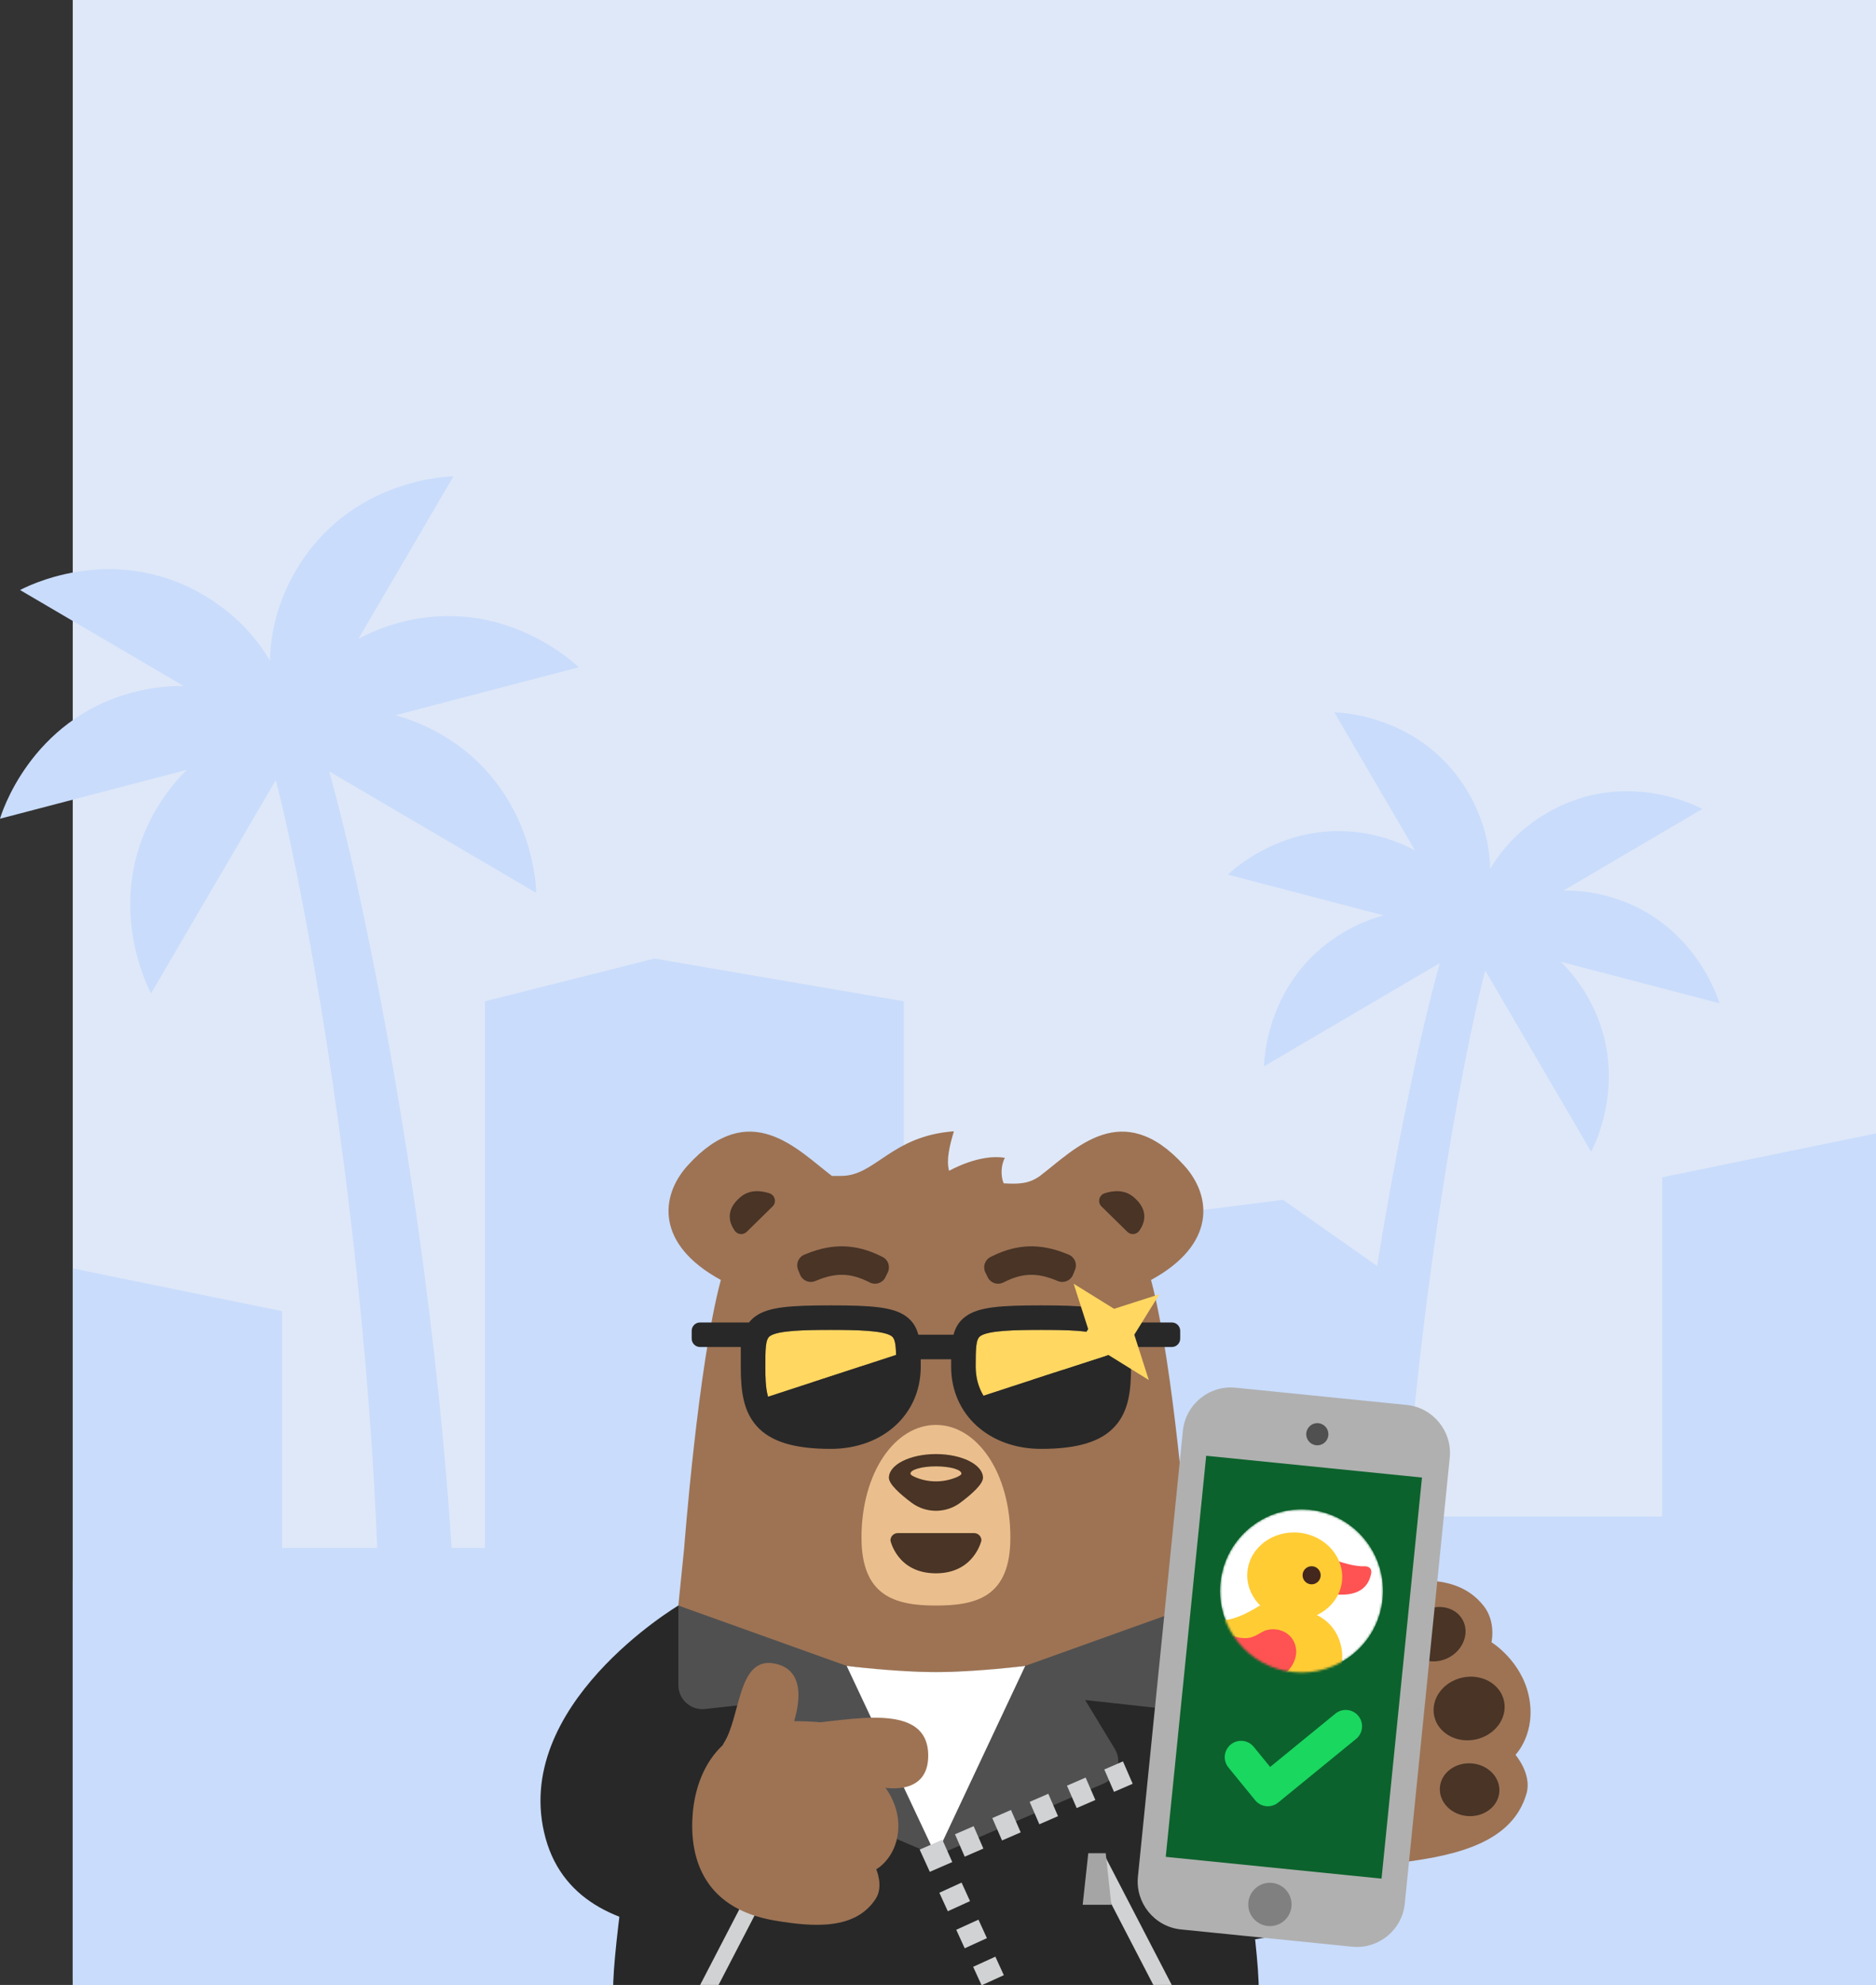 <svg width="851" height="900" viewBox="0 0 851 900" fill="none" xmlns="http://www.w3.org/2000/svg">
    <rect x="0" y="0" width="851" height="900" fill="#333333" stroke="none"/>
    <rect x="33" width="818" height="900" fill="#DFE8F8"/>
    <path d="M33 716C33 716 474.967 719.368 851 898H33V716Z" fill="#C9DCFC"/>
    <path d="M219.972 454L296.853 434.619L410 454V900H33V575.119L128 594.5V701.86H219.972V454Z" fill="#C9DCFC"/>
    <path d="M632.5 687.582V579.5L582 544L479.5 557V900H851V513.901L754 533.802V687.582H632.5Z" fill="#C9DCFC"/>
    <path d="M149.355 349.781C150.488 353.826 151.563 357.837 152.587 361.849C155.665 373.715 158.495 385.615 161.185 397.552C166.46 421.393 171.234 445.268 175.622 469.252C184.29 517.175 191.473 565.384 196.955 613.842C202.441 662.304 206.226 711.006 207.641 760.033C208.137 779.09 208.314 798.184 207.96 817.309H171.197C172.047 798.429 172.367 779.478 172.367 760.53C172.295 712.743 169.82 664.82 165.643 616.961C161.505 569.102 155.665 521.356 148.343 473.855C144.664 450.086 140.596 426.392 135.957 402.867C133.662 391.107 131.216 379.384 128.53 367.763C127.432 363.06 126.289 358.355 125.102 353.726L68.541 450.397L68.53 450.367C67.845 449.124 46.211 409.074 70.787 367.077C74.961 359.942 79.72 353.999 84.756 349.05L0 371.215L0.011 371.188C0.403 369.825 13.395 326.188 60.434 313.886C68.515 311.772 76.159 310.945 83.285 311.032L9.123 267.535L9.15 267.524C10.391 266.839 50.398 245.179 92.347 269.784C106.623 278.156 116.121 288.885 122.44 299.474C122.76 287.113 125.797 273.054 134.189 258.706C158.762 216.712 204.236 216.015 205.655 216.004L205.685 216L162.582 289.67C168.244 286.616 174.624 284.023 181.801 282.145C228.84 269.846 261.487 301.549 262.496 302.547L262.518 302.562L179.349 324.313C186.236 326.162 193.375 329.032 200.587 333.261C242.535 357.863 243.231 403.39 243.239 404.81L243.242 404.84L149.355 349.781Z" fill="#C9DCFC"/>
    <path d="M653.128 436.688C652.166 440.126 651.253 443.534 650.382 446.945C647.768 457.028 645.365 467.141 643.079 477.285C638.598 497.546 634.542 517.835 630.816 538.217C623.452 578.942 617.35 619.911 612.694 661.091C608.034 702.274 604.819 743.662 603.617 785.326C603.195 801.521 603.045 817.748 603.345 834H634.574C633.852 817.956 633.58 801.85 633.58 785.748C633.641 745.138 635.744 704.413 639.292 663.742C642.808 623.071 647.768 582.496 653.988 542.129C657.113 521.929 660.569 501.794 664.509 481.802C666.459 471.808 668.536 461.846 670.818 451.97C671.751 447.974 672.722 443.975 673.731 440.041L721.777 522.194L721.786 522.168C722.368 521.112 740.746 487.077 719.869 451.387C716.324 445.324 712.28 440.274 708.003 436.067L780 454.903L779.99 454.881C779.658 453.722 768.622 416.64 728.664 406.184C721.799 404.388 715.305 403.685 709.252 403.76L772.25 366.795L772.228 366.786C771.173 366.203 737.189 347.796 701.555 368.707C689.428 375.821 681.36 384.939 675.992 393.938C675.719 383.433 673.14 371.486 666.011 359.292C645.137 323.605 606.509 323.013 605.304 323.003L605.278 323L641.893 385.606C637.083 383.01 631.663 380.806 625.566 379.211C585.609 368.759 557.876 395.701 557.019 396.549L557 396.562L627.65 415.046C621.8 416.617 615.735 419.056 609.609 422.65C573.975 443.557 573.384 482.246 573.378 483.453L573.374 483.479L653.128 436.688Z" fill="#C9DCFC"/>
    <path d="M307.716 727.973C307.716 727.973 231.001 773.5 247.5 833.5C263.999 893.5 359.367 871.853 359.367 871.853L307.716 727.973Z" fill="#282828"/>
    <path fill-rule="evenodd" clip-rule="evenodd" d="M310.371 701.725L307.714 727.972L356.87 770.804L424.564 774.276L487.125 770.804L541.412 727.972L538.755 701.725H310.371Z" fill="#9D7354"/>
    <path fill-rule="evenodd" clip-rule="evenodd" d="M537.191 528.463C508.968 497.331 487.585 521.154 471.761 533.174C466.709 536.858 461.814 536.912 455.292 536.53C453.888 533.294 454.015 528.248 455.85 524.984C444.242 522.953 430.552 530.868 430.552 530.868C429.143 526.126 430.759 519.451 432.71 512.936C404.051 515.088 397.243 533.174 381.584 533.174H377.368C361.544 521.154 340.156 497.331 311.931 528.463C299.381 542.308 297.376 564.238 326.996 580.351C316.682 618.687 310.371 701.726 310.371 701.726C310.371 701.726 336.086 741.991 424.562 741.991C513.041 741.991 538.755 701.726 538.755 701.726C538.755 701.726 532.447 618.687 522.135 580.351C551.746 564.238 549.751 542.308 537.191 528.463Z" fill="#9D7354"/>
    <path fill-rule="evenodd" clip-rule="evenodd" d="M350.451 547.02C352.383 545.124 351.593 541.871 349.019 541.038C345.257 539.822 340.106 539.231 335.941 542.722C328.755 548.74 330.894 554.629 333.327 558.061C334.596 559.846 337.18 560.046 338.744 558.51L350.451 547.02Z" fill="#493426"/>
    <path fill-rule="evenodd" clip-rule="evenodd" d="M499.672 547.02C497.741 545.124 498.53 541.871 501.104 541.038C504.866 539.822 510.018 539.231 514.184 542.722C521.369 548.74 519.23 554.629 516.797 558.061C515.527 559.846 512.943 560.046 511.379 558.51L499.672 547.02Z" fill="#493426"/>
    <path fill-rule="evenodd" clip-rule="evenodd" d="M458.327 697.164C458.327 723.905 443.21 727.964 424.564 727.964C405.916 727.964 390.801 723.651 390.801 697.164C390.801 667.774 405.916 646.081 424.564 646.081C443.21 646.081 458.327 667.774 458.327 697.164Z" fill="#EBBF8D"/>
    <path fill-rule="evenodd" clip-rule="evenodd" d="M373.023 631.151C372.458 631.151 371.881 631.036 371.33 630.791C369.215 629.853 368.263 627.38 369.2 625.265C371.445 620.205 376.941 616.934 383.199 616.934C387.835 616.934 392.279 618.83 395.094 622.005C396.628 623.736 396.467 626.381 394.736 627.915C393.005 629.448 390.36 629.288 388.826 627.559C387.578 626.148 385.474 625.307 383.199 625.307C380.337 625.307 377.73 626.685 376.851 628.661C376.161 630.223 374.63 631.151 373.023 631.151Z" fill="#493426"/>
    <path fill-rule="evenodd" clip-rule="evenodd" d="M476.664 631.151C475.06 631.151 473.526 630.223 472.836 628.661C471.958 626.685 469.348 625.307 466.488 625.307C464.248 625.307 462.091 626.169 460.863 627.557C459.33 629.288 456.685 629.448 454.951 627.915C453.222 626.384 453.06 623.736 454.593 622.005C457.408 618.83 461.853 616.934 466.488 616.934C472.744 616.934 478.242 620.205 480.489 625.265C481.424 627.378 480.473 629.851 478.36 630.791C477.809 631.036 477.232 631.151 476.664 631.151Z" fill="#493426"/>
    <path fill-rule="evenodd" clip-rule="evenodd" d="M401.64 579.115C400.373 581.715 397.235 582.796 394.635 581.529L393.53 580.99C385.766 577.209 379.211 577.037 370.906 580.399L369.766 580.86C367.083 581.946 364.028 580.653 362.942 577.97L362.018 575.69C360.933 573.007 362.228 569.952 364.909 568.866L366.051 568.405C377.671 563.701 388.202 564.002 399.195 569.358L400.302 569.896C402.905 571.165 403.986 574.3 402.719 576.903L401.64 579.115Z" fill="#493426"/>
    <path fill-rule="evenodd" clip-rule="evenodd" d="M448.051 579.115L446.973 576.903C445.705 574.303 446.786 571.165 449.389 569.898L450.496 569.359C461.489 564.005 472.021 563.703 483.64 568.407L484.78 568.867C487.463 569.955 488.759 573.01 487.673 575.69L486.749 577.973C485.663 580.653 482.608 581.949 479.926 580.863L478.786 580.401C470.478 577.04 463.927 577.21 456.161 580.992L455.057 581.532C452.454 582.799 449.319 581.716 448.051 579.115Z" fill="#493426"/>
    <path d="M570.761 905.62C566.884 931.462 513.231 924.871 433.904 926.31C430.821 926.367 427.721 926.402 424.564 926.402C421.408 926.402 418.306 926.367 415.225 926.31C335.897 924.871 282.242 931.462 278.367 905.62C276.448 892.959 287.356 822.655 289.902 805.437C292.098 790.56 295.256 775.666 298.283 762.966C299.352 758.481 300.424 754.274 301.402 750.434C304.704 737.774 307.344 729.155 307.677 728.083L307.714 727.973C307.714 727.973 333.478 749.513 390.568 756.175C400.866 757.392 412.179 758.113 424.564 758.132C505.498 757.984 541.415 727.973 541.415 727.973C541.415 727.973 553.524 766.788 559.227 805.437C561.773 822.655 572.681 892.959 570.761 905.62Z" fill="#282828"/>
    <path d="M404.455 605.818C400.802 603.218 388.294 602.997 376.84 602.997C365.401 602.997 352.875 603.218 349.241 605.818C347.248 607.239 347.175 611.335 347.175 619.727C347.175 622.172 347.208 624.457 347.347 626.582C347.509 629.043 347.823 631.283 348.404 633.297L406.478 614.338C406.417 611.799 406.276 609.875 405.934 608.464C405.628 607.196 405.169 606.327 404.455 605.818Z" fill="#FFD761"/>
    <path d="M500.263 606.195C500.14 606.066 500.029 605.92 499.89 605.818C496.237 603.218 483.727 602.997 472.273 602.997C460.834 602.997 448.308 603.218 444.674 605.818C442.683 607.239 442.591 611.335 442.591 619.727C442.591 621.174 442.733 622.563 442.942 623.923C443.449 627.187 444.544 630.186 446.146 632.845L501.916 614.64C501.815 610.087 501.464 607.463 500.263 606.195Z" fill="#FFD761"/>
    <path fill-rule="evenodd" clip-rule="evenodd" d="M509.352 599.619H531.581C533.666 599.619 535.364 601.299 535.364 603.402V606.964C535.364 609.046 533.666 610.744 531.581 610.744H513.079V619.728C513.079 630.982 511.861 639.837 505.92 646.552C499.629 653.637 488.949 656.937 472.273 656.937C448.621 656.937 431.464 641.295 431.464 619.728V616.315H417.666V619.728C417.666 641.295 400.49 656.937 376.841 656.937C360.183 656.937 349.501 653.637 343.209 646.552C337.25 639.837 336.035 630.982 336.035 619.728V610.744H317.549C315.464 610.744 313.768 609.046 313.768 606.964V603.402C313.768 601.299 315.464 599.619 317.549 599.619H339.78C340.59 598.569 341.568 597.61 342.785 596.762C348.596 592.59 358.412 591.872 376.841 591.872C395.289 591.872 405.102 592.59 410.913 596.762C414.012 598.955 415.673 601.779 416.577 605.173H432.533C433.438 601.779 435.117 598.955 438.198 596.762C444.028 592.59 453.825 591.872 472.273 591.872C490.718 591.872 500.515 592.59 506.344 596.762C507.562 597.61 508.54 598.569 509.352 599.619ZM349.242 605.818C352.877 603.218 365.403 602.994 376.841 602.994C388.296 602.994 400.804 603.218 404.457 605.818C405.171 606.327 405.63 607.196 405.936 608.464C406.278 609.875 406.421 611.797 406.48 614.338L348.406 633.297C347.824 631.283 347.511 629.043 347.349 626.582C347.21 624.457 347.177 622.172 347.177 619.727C347.177 611.335 347.25 607.239 349.242 605.818ZM442.59 619.727C442.59 611.335 442.682 607.239 444.675 605.818C448.309 603.218 460.836 602.994 472.274 602.994C483.729 602.994 496.236 603.218 499.889 605.818C501.411 606.914 501.811 609.622 501.917 614.64L446.147 632.845C446.145 632.847 446.142 632.849 446.14 632.851C446.138 632.852 446.135 632.853 446.133 632.854C443.855 629.086 442.59 624.65 442.59 619.727Z" fill="#282828"/>
    <path d="M525.917 586.845L514.545 605.179L521.133 625.726L502.798 614.354L482.252 620.942L493.624 602.605L487.036 582.061L505.373 593.43L525.917 586.845Z" fill="#FFD761"/>
    <path fill-rule="evenodd" clip-rule="evenodd" d="M445.908 670.03C445.908 672.92 440.85 677.443 435.657 681.325C429.078 686.243 420.052 686.243 413.473 681.325C408.281 677.443 403.224 672.92 403.224 670.03C403.224 664.095 412.78 659.285 424.565 659.285C436.351 659.285 445.908 664.095 445.908 670.03Z" fill="#493426"/>
    <path fill-rule="evenodd" clip-rule="evenodd" d="M436.128 668.152C436.128 668.736 434.933 669.398 433.313 670.027C427.7 672.213 421.437 672.213 415.824 670.027C414.201 669.398 413.009 668.736 413.009 668.152C413.009 666.336 418.184 664.866 424.567 664.866C430.953 664.866 436.128 666.336 436.128 668.152Z" fill="#EBBF8D"/>
    <path fill-rule="evenodd" clip-rule="evenodd" d="M424.568 713.359C406.964 713.359 403.927 698.444 403.927 698.444C403.927 696.612 405.414 695.123 407.249 695.123H441.884C443.718 695.123 445.205 696.612 445.205 698.444C445.205 698.444 441.947 713.359 424.568 713.359Z" fill="#493426"/>
    <path d="M343.43 792.984L356.873 770.807L319.821 774.879C313.36 775.591 307.716 770.534 307.716 764.035V727.973L384.052 755.329L424.567 841.457L348.443 808.662C342.361 806.042 339.996 798.649 343.43 792.984Z" fill="#505050"/>
    <path d="M505.701 792.984L492.258 770.807L529.31 774.879C535.771 775.591 541.414 770.534 541.414 764.035V727.973L465.078 755.329L424.567 841.457L500.688 808.662C506.773 806.042 509.135 798.649 505.701 792.984Z" fill="#505050"/>
    <path fill-rule="evenodd" clip-rule="evenodd" d="M384.054 755.327L424.568 841.455L465.08 755.327C465.08 755.327 443.235 758.13 424.566 758.13C405.896 758.13 384.054 755.327 384.054 755.327Z" fill="white"/>
    <path d="M351.646 842.403L318.957 905.424" stroke="#D0D2D3" stroke-width="7.42"/>
    <path fill-rule="evenodd" clip-rule="evenodd" d="M358.002 863.647H345.009L347.546 840.267H355.465L358.002 863.647Z" fill="#A5A5A5"/>
    <path d="M497.483 842.403L530.172 905.424" stroke="#D0D2D3" stroke-width="7.42"/>
    <path fill-rule="evenodd" clip-rule="evenodd" d="M491.132 863.647H504.125L501.588 840.267H493.669L491.132 863.647Z" fill="#A5A5A5"/>
    <path d="M541.413 727.971C541.413 727.971 648.349 719.188 648.507 797.133C648.663 873.24 565.821 879.716 565.821 879.716L541.413 727.971Z" fill="#282828"/>
    <path fill-rule="evenodd" clip-rule="evenodd" d="M366.417 798.055C366.417 794.444 363.489 791.516 359.878 791.516C356.267 791.516 353.339 794.444 353.339 798.055C353.339 801.666 356.267 804.591 359.878 804.591C363.489 804.591 366.417 801.666 366.417 798.055Z" fill="#D0D2D3"/>
    <path fill-rule="evenodd" clip-rule="evenodd" d="M505.344 812.452L500.94 802.295L509.405 798.623L513.81 808.78L505.344 812.452ZM488.413 819.796L484.006 809.639L492.474 805.967L496.878 816.126L488.413 819.796ZM471.475 827.141L467.07 816.984L475.536 813.312L479.94 823.471L471.475 827.141ZM454.546 834.485L450.139 824.328L458.607 820.656L463.012 830.815L454.546 834.485ZM437.615 841.832L433.21 831.673L441.676 828.003L446.08 838.16L437.615 841.832ZM421.783 848.698L417.186 838.622L427.479 834.16L431.976 844.277L421.783 848.698ZM429.947 866.583L426.115 858.188L436.192 853.587L440.024 861.982L429.947 866.583ZM437.614 883.374L433.782 874.979L443.854 870.381L447.686 878.773L437.614 883.374ZM445.278 900.163L441.446 891.768L451.522 887.17L455.355 895.563L445.278 900.163ZM452.942 916.953L449.11 908.56L459.184 903.96L463.017 912.353L452.942 916.953Z" fill="#D0D2D3"/>
    <path d="M636.562 844.348C589.754 850.394 573.749 819.415 568.665 795.507C563.417 770.909 567.685 736.284 610.733 723.236C633.956 716.185 659.694 711.038 673.085 728.208C678.705 735.408 676.576 744.606 676.576 744.606C676.576 744.606 690.061 752.883 693.484 768.902C697.101 785.848 687.46 795.656 687.46 795.656C687.46 795.656 694.966 804.366 692.495 813.096C686.229 835.173 661.419 841.132 636.562 844.348Z" fill="#9D7354"/>
    <path d="M669.413 788.683C660.668 790.543 652.236 785.774 650.588 778.026C648.941 770.279 654.697 762.476 663.443 760.616C672.189 758.756 680.621 763.525 682.268 771.273C683.916 779.02 678.159 786.823 669.413 788.683Z" fill="#493426"/>
    <path d="M667.524 799.537C660.066 799.003 653.642 803.902 653.167 810.497C652.692 817.093 658.337 822.889 665.772 823.421C673.229 823.955 679.653 819.056 680.128 812.461C680.627 805.867 674.982 800.071 667.524 799.537Z" fill="#493426"/>
    <path d="M630.175 824.601C641.193 822.251 646.269 802.269 641.513 779.968C636.758 757.668 623.971 741.495 612.953 743.845C601.936 746.194 596.859 766.177 601.615 788.477C606.371 810.777 619.158 826.95 630.175 824.601Z" fill="#493426"/>
    <path d="M657.299 751.507C650.711 755.037 642.852 753.187 639.715 747.352C636.578 741.517 639.369 733.933 645.958 730.402C652.546 726.872 660.405 728.722 663.542 734.557C666.657 740.368 663.864 747.975 657.299 751.507Z" fill="#493426"/>
    <path d="M613.36 882.657L535.72 874.826C523.771 873.62 514.984 862.878 516.189 850.929L536.588 648.706C537.792 636.771 548.549 627.986 560.483 629.189L638.123 637.021C650.058 638.225 658.843 648.982 657.639 660.916L637.241 863.14C636.05 875.09 625.295 883.861 613.36 882.657Z" fill="#B0B0B0"/>
    <path d="M645.046 669.932L547.157 660.058L528.813 841.915L626.702 851.789L645.046 669.932Z" fill="#0C622C"/>
    <mask id="mask0" mask-type="alpha" maskUnits="userSpaceOnUse" x="553" y="684" width="75" height="75">
        <circle cx="590.405" cy="721.335" r="36.976" transform="rotate(5.76 590.405 721.335)" fill="white"/>
    </mask>
    <g mask="url(#mask0)">
        <circle cx="590.405" cy="721.335" r="36.976" transform="rotate(5.76 590.405 721.335)" fill="white"/>
        <path d="M607.211 707.895C607.211 707.895 614.332 710.462 619.126 710.152C619.126 710.152 622.786 710.045 621.935 713.768C621.084 717.492 618.455 724.177 605.436 722.88C592.418 721.584 607.211 707.895 607.211 707.895Z" fill="#FF5252"/>
        <path d="M608.772 716.783C607.675 727.653 597.185 735.495 585.34 734.3C573.495 733.105 564.78 723.326 565.877 712.457C566.973 701.588 577.465 693.746 589.31 694.94C601.155 696.135 609.868 705.915 608.772 716.783Z" fill="#FFCC34"/>
        <path d="M571.59 727.885C571.59 727.885 560.707 735.149 554.135 734.486C547.417 733.808 543.151 722.728 535.781 725.255C526.655 728.381 518.556 773.276 564.044 777.864C609.53 782.452 608.874 751.199 608.874 751.199C608.874 751.199 609.884 731.748 586.786 729.418L571.59 727.885Z" fill="#FFCC34"/>
        <path d="M562.263 742.542C555.727 741.387 555.366 737.7 552.491 739.223C548.403 741.391 544.679 759.529 566.491 761.729C588.304 763.929 587.989 748.941 587.989 748.941C587.989 748.941 588.326 742.463 582.028 739.658C579.835 738.681 577.373 738.515 575.021 738.999C571.234 739.775 569.078 743.748 562.263 742.542Z" fill="#FF5252"/>
        <path d="M599.068 714.654C599.295 712.398 597.651 710.385 595.396 710.157C593.139 709.93 591.126 711.574 590.899 713.83C590.671 716.087 592.315 718.1 594.572 718.328C596.827 718.555 598.84 716.911 599.068 714.654Z" fill="#44271D"/>
    </g>
    <path d="M575.079 873.265C580.475 873.809 585.291 869.876 585.835 864.479C586.38 859.083 582.446 854.267 577.05 853.722C571.653 853.178 566.837 857.112 566.293 862.508C565.749 867.905 569.682 872.721 575.079 873.265Z" fill="#808080"/>
    <path d="M597.064 655.295C599.827 655.574 602.293 653.56 602.572 650.796C602.851 648.033 600.837 645.567 598.073 645.288C595.31 645.01 592.844 647.024 592.565 649.787C592.287 652.55 594.301 655.016 597.064 655.295Z" fill="#505050"/>
    <path d="M562.983 796.716L575.116 811.571L610.457 782.707" stroke="#1AD760" stroke-width="14.814" stroke-miterlimit="10" stroke-linecap="round" stroke-linejoin="round"/>
    <path fill-rule="evenodd" clip-rule="evenodd" d="M351.381 870.785C317.291 864.994 312.71 839.855 314.258 822.016C315.853 803.659 326.257 780.307 359.231 780.377C377.007 780.415 396.154 782.318 401.858 797.224C404.253 803.482 400.795 809.464 400.795 809.464C400.795 809.464 408.475 818.157 407.438 830.107C406.34 842.752 397.487 847.566 397.487 847.566C397.487 847.566 400.889 855.277 397.285 860.866C388.166 875.008 369.499 873.861 351.381 870.785Z" fill="#9D7354"/>
    <path fill-rule="evenodd" clip-rule="evenodd" d="M328.241 790.469C335.993 778.648 334.517 751.411 350.903 754.199C372.373 757.851 356.643 789.904 356.643 789.904C356.643 789.904 324.665 795.924 328.241 790.469Z" fill="#9D7354"/>
    <path fill-rule="evenodd" clip-rule="evenodd" d="M399.221 810.214C399.221 810.214 421.445 815.544 421.06 795.524C420.547 768.871 378.065 782.316 360.66 781.52C358.088 793.257 399.221 810.214 399.221 810.214Z" fill="#9D7354"/>
</svg>
